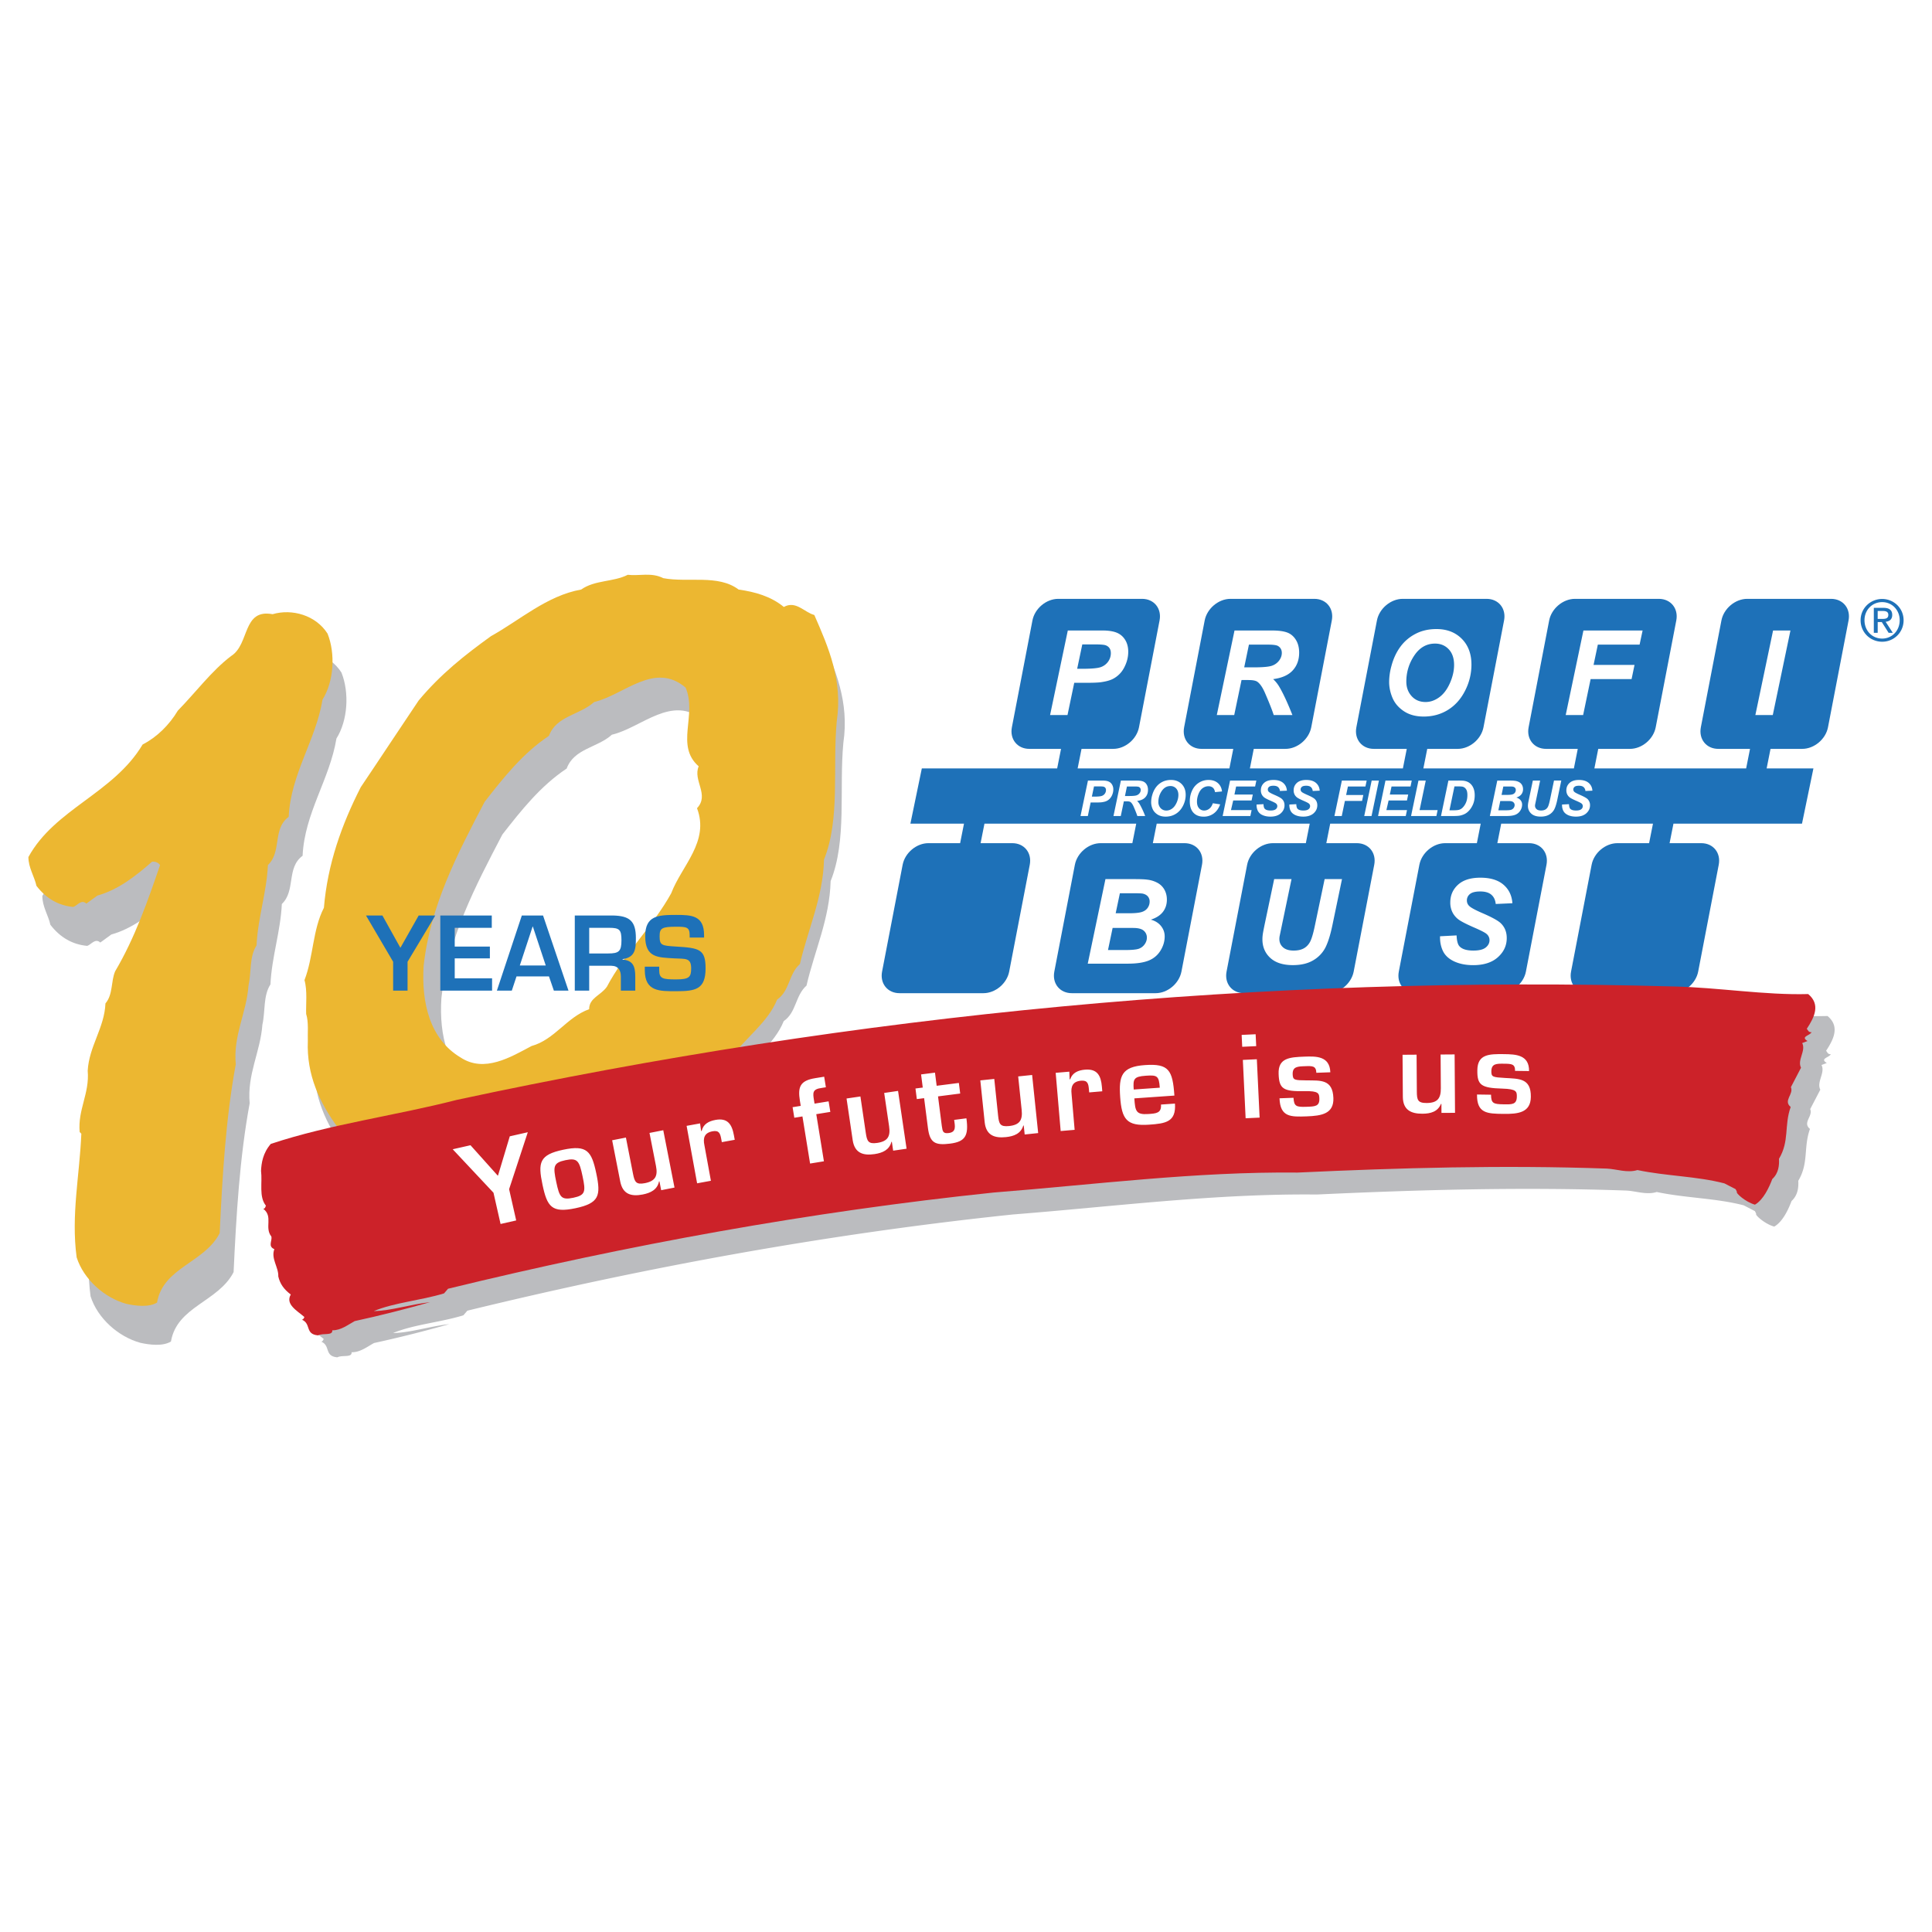<svg xmlns="http://www.w3.org/2000/svg" width="2500" height="2500" viewBox="0 0 192.756 192.756"><g fill-rule="evenodd" clip-rule="evenodd"><path fill="#fff" d="M0 0h192.756v192.756H0V0z"/><path d="M182.688 59.747h-8.371c-1.191 0-2.342.965-2.57 2.155l-2.053 10.658c-.229 1.19.551 2.155 1.74 2.155h3.166l-.387 1.948h-15.141l.385-1.948h3.166c1.189 0 2.34-.965 2.568-2.155l2.053-10.658c.229-1.19-.551-2.155-1.74-2.155h-8.373c-1.189 0-2.34.965-2.57 2.155L152.51 72.56c-.23 1.19.549 2.155 1.74 2.155h3.164l-.387 1.948H142.01l.387-1.948h3.041c1.191 0 2.342-.965 2.57-2.155l2.053-10.658c.229-1.19-.551-2.155-1.74-2.155h-8.373c-1.191 0-2.342.965-2.57 2.155l-2.053 10.658c-.229 1.19.551 2.155 1.74 2.155h3.289l-.387 1.948h-15.264l.385-1.948h3.166c1.189 0 2.34-.965 2.57-2.155l2.051-10.658c.229-1.19-.551-2.155-1.74-2.155h-8.373c-1.189 0-2.34.965-2.57 2.155l-2.051 10.658c-.229 1.19.549 2.155 1.74 2.155h3.164l-.387 1.948h-15.141l.387-1.948h3.164c1.191 0 2.342-.965 2.57-2.155l2.053-10.658c.229-1.19-.551-2.155-1.74-2.155h-8.373c-1.191 0-2.342.965-2.57 2.155l-2.051 10.658c-.23 1.19.549 2.155 1.738 2.155h3.166l-.387 1.948H91.971l-1.14 5.512h5.347l-.386 1.948h-3.165c-1.19 0-2.341.965-2.57 2.155l-2.052 10.658c-.229 1.189.55 2.154 1.74 2.154h8.372c1.191 0 2.342-.965 2.57-2.154l2.053-10.658c.229-1.19-.551-2.155-1.74-2.155h-3.166l.387-1.948h15.141l-.387 1.948h-3.164c-1.189 0-2.34.965-2.57 2.155l-2.051 10.658c-.229 1.189.549 2.154 1.74 2.154h8.373c1.189 0 2.34-.965 2.57-2.154l2.051-10.658c.23-1.19-.551-2.155-1.74-2.155h-3.164l.387-1.948h15.264l-.387 1.948h-3.287c-1.191 0-2.342.965-2.57 2.155l-2.053 10.658c-.229 1.189.551 2.154 1.74 2.154h8.373c1.189 0 2.342-.965 2.57-2.154l2.051-10.658c.23-1.19-.549-2.155-1.74-2.155h-3.041l.387-1.948h15.018l-.385 1.948h-3.166c-1.189 0-2.34.965-2.57 2.155l-2.051 10.658c-.23 1.189.549 2.154 1.74 2.154h8.373c1.189 0 2.34-.965 2.568-2.154l2.053-10.658c.229-1.19-.551-2.155-1.74-2.155h-3.164l.385-1.948h15.143l-.387 1.948h-3.164c-1.191 0-2.342.965-2.57 2.155l-2.053 10.658c-.229 1.189.551 2.154 1.74 2.154h8.373c1.189 0 2.342-.965 2.57-2.154l2.051-10.658c.23-1.19-.549-2.155-1.74-2.155h-3.164l.387-1.948h12.824l1.141-5.512h-4.668l.387-1.948h3.164c1.189 0 2.342-.965 2.57-2.155l2.051-10.658c.228-1.191-.551-2.155-1.742-2.155z" fill="#1e71b8"/><path d="M109.672 78.458c.236 0 .389.013.457.038s.121.064.158.119a.354.354 0 0 1 .057.21.611.611 0 0 1-.414.582c-.129.048-.385.072-.77.072h-.225l.215-1.021h.522zm-.391 1.607c.312 0 .527-.008.641-.024.197-.027.354-.067.469-.12.115-.052.225-.129.324-.23a1.23 1.23 0 0 0 .256-.406 1.38 1.38 0 0 0 .104-.521.929.929 0 0 0-.131-.498.736.736 0 0 0-.354-.299c-.148-.061-.352-.09-.607-.09h-1.438l-.742 3.537h.73l.281-1.349h.467zM113.238 78.468c.213 0 .352.02.416.058a.316.316 0 0 1 .156.29.524.524 0 0 1-.107.313.63.63 0 0 1-.301.22c-.127.047-.387.07-.777.07h-.387l.197-.951h.803zm-.814 1.481c.172 0 .293.024.363.07.111.079.217.233.318.461.182.423.305.735.367.934h.783a8.733 8.733 0 0 0-.543-1.172 1.411 1.411 0 0 0-.264-.331c.365-.046.639-.168.818-.363s.27-.443.27-.744c0-.21-.045-.39-.139-.538a.71.71 0 0 0-.363-.305c-.15-.056-.361-.083-.631-.083h-1.572l-.74 3.537h.729l.307-1.465h.297v-.001zM115.904 78.921c.223-.331.512-.497.867-.497a.75.75 0 0 1 .572.238c.148.159.225.376.225.655 0 .25-.059.505-.178.769-.119.263-.268.459-.449.588a.956.956 0 0 1-.566.194.751.751 0 0 1-.584-.246.885.885 0 0 1-.221-.61c0-.396.112-.759.334-1.091zm-.914 1.775c.094.221.252.407.477.556.223.149.5.224.83.224.379 0 .719-.094 1.02-.282.301-.188.539-.457.715-.806s.264-.71.264-1.083c0-.449-.135-.809-.404-1.081-.27-.271-.623-.408-1.061-.408-.326 0-.619.066-.875.199s-.467.313-.635.542-.293.498-.375.809a2.557 2.557 0 0 0-.094.661c0 .225.044.448.138.669zM121.004 80.14l.732.111c-.143.398-.357.701-.645.911a1.65 1.65 0 0 1-1.006.315c-.432 0-.77-.13-1.014-.391s-.365-.639-.365-1.134c0-.402.08-.77.244-1.104a1.775 1.775 0 0 1 1.625-1.031c.383 0 .693.103.93.308s.375.484.416.838l-.697.067c-.037-.206-.111-.355-.223-.447a.655.655 0 0 0-.439-.139.957.957 0 0 0-.564.184c-.174.122-.314.313-.418.573-.105.26-.158.519-.158.778 0 .283.068.502.205.657s.305.231.508.231c.188 0 .361-.061.518-.183s.273-.305.351-.544zM124.748 81.414h-2.764l.739-3.537h2.623l-.123.591h-1.895l-.168.803h1.832l-.123.592h-1.832l-.223.96h2.059l-.125.591zM125.367 80.268l.693-.036c.008.22.047.369.113.446.105.125.301.188.588.188.238 0 .41-.042.518-.127a.386.386 0 0 0 .158-.31.332.332 0 0 0-.131-.265c-.061-.053-.229-.139-.502-.258-.275-.119-.475-.218-.602-.298s-.225-.183-.297-.31a.871.871 0 0 1-.109-.447c0-.297.107-.544.322-.741.217-.196.529-.294.938-.294.414 0 .736.097.963.292.229.195.354.454.377.777l-.697.031a.579.579 0 0 0-.184-.388c-.105-.09-.26-.135-.465-.135-.201 0-.344.035-.43.106s-.129.16-.129.268c0 .102.039.185.117.251.08.067.254.16.523.277.408.175.666.318.777.428.166.16.248.367.248.62 0 .312-.123.579-.369.8-.248.222-.592.332-1.031.332-.305 0-.568-.051-.791-.153a.943.943 0 0 1-.473-.426 1.35 1.35 0 0 1-.125-.628zM128.639 80.268l.693-.036c.008.22.047.369.113.446.105.125.301.188.588.188.238 0 .41-.042.516-.127a.383.383 0 0 0 .16-.31.332.332 0 0 0-.131-.265c-.061-.053-.229-.139-.502-.258-.275-.119-.475-.218-.602-.298s-.227-.183-.299-.31a.89.89 0 0 1-.107-.447c0-.297.107-.544.322-.741.217-.196.529-.294.938-.294.414 0 .736.097.963.292.229.195.354.454.377.777l-.699.031a.569.569 0 0 0-.182-.388c-.105-.09-.26-.135-.465-.135-.201 0-.344.035-.43.106s-.129.16-.129.268c0 .102.039.185.117.251.08.067.254.16.523.277.408.175.666.318.777.428.166.16.248.367.248.62 0 .312-.123.579-.369.8-.248.222-.592.332-1.031.332-.305 0-.568-.051-.791-.153-.223-.102-.381-.244-.473-.426s-.131-.392-.125-.628zM133.867 81.414h-.73l.742-3.537h2.475l-.125.591h-1.747l-.179.849h1.713l-.123.592h-1.713l-.313 1.505zM136.838 81.414h-.729l.743-3.537h.724l-.738 3.537zM140.252 81.414h-2.762l.739-3.537h2.621l-.121.591h-1.895l-.17.803h1.832l-.123.592h-1.832l-.221.96h2.057l-.125.591zM143.309 81.414h-2.528l.74-3.537h.727l-.615 2.946h1.799l-.123.591zM145.533 78.46c.215 0 .363.015.447.044a.594.594 0 0 1 .299.252c.082.126.123.315.123.565 0 .294-.049.55-.148.768a1.574 1.574 0 0 1-.361.521.818.818 0 0 1-.33.185c-.119.033-.312.049-.58.049h-.369l.498-2.384h.421zm.178 2.901c.268-.064.486-.164.654-.299.221-.174.404-.408.549-.703.146-.296.219-.634.219-1.015 0-.177-.018-.34-.055-.489a1.476 1.476 0 0 0-.158-.395c-.068-.114-.15-.212-.244-.293s-.199-.145-.314-.189a1.44 1.44 0 0 0-.391-.089 6.384 6.384 0 0 0-.51-.012h-.953l-.74 3.537h1.246c.314 0 .547-.018.697-.053zM150.551 78.468c.203 0 .33.005.383.015.096.019.17.058.221.116s.076.132.076.222a.445.445 0 0 1-.328.432c-.107.036-.287.053-.537.053h-.555l.176-.837h.564v-.001zm.631 2.821c.211-.084.377-.221.498-.411.121-.191.182-.393.182-.604a.683.683 0 0 0-.152-.434.805.805 0 0 0-.428-.266c.229-.074.398-.183.508-.327s.164-.314.164-.51c0-.146-.031-.28-.094-.401s-.154-.217-.275-.29-.268-.12-.441-.145a4.248 4.248 0 0 0-.551-.024h-1.209l-.74 3.537h1.668c.366 0 .657-.041.87-.125zm-.631-1.369c.203 0 .348.038.434.115a.368.368 0 0 1 .131.291.505.505 0 0 1-.332.461c-.1.038-.297.057-.592.057h-.701l.191-.924h.869zM152.541 79.74l.391-1.863h.727l-.4 1.92-.1.473a.775.775 0 0 0-.01.113c0 .14.053.255.154.346s.25.136.445.136c.176 0 .32-.033.434-.099a.663.663 0 0 0 .266-.294c.062-.13.127-.352.191-.664l.404-1.932h.727l-.402 1.935c-.086.407-.184.718-.295.934a1.304 1.304 0 0 1-.504.526c-.227.135-.51.202-.855.202-.41 0-.727-.101-.945-.303s-.328-.461-.328-.778c0-.066.006-.138.018-.215.004-.05.033-.196.082-.437zM155.846 80.268l.693-.036c.01.22.047.369.113.446.105.125.303.188.588.188.238 0 .41-.042.518-.127a.386.386 0 0 0 .158-.31.335.335 0 0 0-.129-.265c-.062-.053-.23-.139-.504-.258s-.475-.218-.6-.298a.87.87 0 0 1-.299-.31.892.892 0 0 1-.109-.447c0-.297.107-.544.324-.741.215-.196.527-.294.936-.294.416 0 .736.097.965.292.227.195.352.454.375.777l-.697.031a.57.57 0 0 0-.184-.388c-.105-.09-.26-.135-.463-.135-.201 0-.346.035-.432.106s-.129.16-.129.268a.31.31 0 0 0 .119.251c.078.067.252.16.523.277.406.175.666.318.777.428a.83.83 0 0 1 .248.62c0 .312-.125.579-.371.8-.246.222-.59.332-1.031.332-.305 0-.568-.051-.791-.153-.223-.102-.379-.244-.471-.426s-.133-.392-.127-.628zM109.223 64.292c.564 0 .928.03 1.092.089.162.06.289.155.379.285.09.131.135.297.135.501 0 .303-.088.581-.264.834a1.508 1.508 0 0 1-.725.552c-.309.115-.92.172-1.836.172h-.535l.512-2.434h1.242v.001zm-.932 3.832c.748 0 1.258-.019 1.531-.058.467-.065.84-.16 1.115-.285a2.56 2.56 0 0 0 .773-.549c.24-.242.443-.563.607-.967.166-.402.248-.816.248-1.243 0-.46-.104-.856-.311-1.188s-.488-.57-.844-.714c-.355-.144-.836-.216-1.447-.216h-3.428l-1.768 8.436h1.738l.672-3.216h1.114zM126.516 64.315c.512 0 .842.046.996.138.25.153.375.384.375.691 0 .261-.088.51-.26.748a1.495 1.495 0 0 1-.717.524c-.305.111-.924.167-1.855.167h-.92l.471-2.267h1.91v-.001zm-1.94 3.533c.412 0 .699.056.863.167.27.188.521.554.76 1.099.438 1.009.73 1.751.881 2.227h1.865c-.477-1.204-.908-2.137-1.295-2.796a3.413 3.413 0 0 0-.627-.789c.869-.111 1.52-.4 1.949-.866.43-.467.645-1.058.645-1.775 0-.502-.109-.93-.33-1.283s-.51-.596-.869-.728-.859-.199-1.504-.199h-3.746L121.4 71.34h1.738l.73-3.493h.708v.001zM141.107 65.396c.531-.791 1.221-1.185 2.068-1.185.553 0 1.008.188 1.365.566.355.378.535.899.535 1.562 0 .594-.143 1.206-.424 1.833s-.639 1.095-1.07 1.404-.881.464-1.35.464c-.574 0-1.039-.196-1.393-.587s-.529-.876-.529-1.456c.002-.943.267-1.81.798-2.601zm-2.177 4.232c.223.528.6.97 1.133 1.326.535.357 1.193.536 1.98.536.904 0 1.717-.225 2.434-.673.717-.449 1.285-1.089 1.703-1.922a5.688 5.688 0 0 0 .627-2.584c0-1.07-.32-1.929-.963-2.577s-1.486-.973-2.529-.973c-.779 0-1.473.158-2.082.475-.611.316-1.117.747-1.518 1.292s-.699 1.187-.895 1.928a6.096 6.096 0 0 0-.225 1.576c.001.537.112 1.07.335 1.596zM157.949 71.34h-1.738l1.768-8.435h5.904l-.301 1.41h-4.166l-.426 2.025h4.086l-.293 1.41h-4.086l-.748 3.59zM176.871 71.34h-1.738l1.767-8.435h1.733l-1.762 8.435zM113.076 89.119c.484 0 .789.012.916.034.227.046.4.139.523.276a.769.769 0 0 1 .184.53c0 .218-.064.424-.195.616-.131.191-.326.33-.588.414-.26.084-.688.127-1.283.127h-1.322l.42-1.997h1.345zm1.502 6.726c.506-.199.904-.526 1.191-.981s.432-.935.432-1.441c0-.384-.121-.728-.365-1.033-.244-.306-.582-.517-1.016-.636.545-.177.947-.437 1.209-.78.26-.343.391-.748.391-1.217 0-.349-.074-.667-.225-.955s-.367-.518-.656-.69a2.77 2.77 0 0 0-1.053-.345c-.25-.039-.688-.058-1.312-.058h-2.883l-1.766 8.436h3.977c.877 0 1.57-.1 2.076-.3zm-1.502-3.262c.484 0 .83.091 1.037.273a.886.886 0 0 1 .311.693c0 .23-.072.449-.217.656s-.336.355-.574.446c-.24.09-.711.135-1.414.135h-1.674l.461-2.204h2.07v.001zM126.191 92.151l.934-4.442h1.73l-.955 4.58-.234 1.128a1.643 1.643 0 0 0-.023.271c0 .334.121.609.365.826s.598.325 1.061.325c.418 0 .764-.079 1.037-.236.271-.158.482-.392.633-.702.148-.312.301-.839.453-1.583l.967-4.609h1.732l-.961 4.615c-.203.971-.438 1.713-.701 2.227a3.12 3.12 0 0 1-1.203 1.255c-.537.322-1.217.484-2.037.484-.982 0-1.734-.241-2.256-.723-.521-.482-.781-1.1-.781-1.856 0-.157.012-.328.039-.512.015-.123.081-.472.2-1.048zM143.672 93.412l1.652-.086c.023.525.113.88.27 1.064.254.3.723.449 1.404.449.568 0 .979-.102 1.232-.305.254-.203.379-.449.379-.736a.797.797 0 0 0-.311-.633c-.146-.126-.545-.332-1.199-.616s-1.133-.521-1.434-.71a2.087 2.087 0 0 1-.711-.739 2.117 2.117 0 0 1-.258-1.064c0-.709.256-1.298.771-1.767.514-.468 1.258-.702 2.232-.702.988 0 1.756.232 2.299.696.543.464.84 1.082.895 1.853l-1.664.075c-.041-.403-.188-.711-.438-.926-.248-.215-.617-.323-1.104-.323-.48 0-.822.085-1.027.254a.792.792 0 0 0-.309.639c0 .241.094.441.283.598.188.161.604.382 1.248.662.971.418 1.588.758 1.854 1.019.395.384.592.876.592 1.479 0 .745-.295 1.38-.883 1.908-.59.528-1.41.792-2.461.792-.725 0-1.352-.123-1.883-.366s-.906-.582-1.125-1.016c-.216-.437-.318-.936-.304-1.499z" fill="#fff"/><path d="M187.783 59.759c1.164 0 2.139.918 2.139 2.122a2.126 2.126 0 0 1-2.139 2.144c-1.17 0-2.15-.918-2.15-2.144 0-1.203.98-2.122 2.15-2.122zm0 3.952c.986 0 1.75-.787 1.75-1.83 0-1.021-.764-1.808-1.75-1.808-.998 0-1.762.787-1.762 1.808 0 1.043.764 1.83 1.762 1.83zm-.832-3.067h.963c.594 0 .873.234.873.713 0 .45-.285.638-.656.678l.713 1.101h-.416l-.68-1.072h-.41v1.072h-.387v-2.492zm.387 1.106h.404c.344 0 .656-.017.656-.41 0-.331-.285-.382-.547-.382h-.514v.792h.001z" fill="#1e71b8"/><path d="M34.067 67.1c.802 2.005.635 4.779-.501 6.584-.669 4.077-3.175 7.419-3.376 11.697-1.637 1.203-.668 3.476-2.071 4.812-.134 2.774-1.003 5.248-1.137 8.021-.735 1.137-.501 2.674-.802 4.01-.201 2.74-1.537 4.947-1.27 7.854-1.002 5.414-1.337 11.162-1.604 16.844-1.537 2.975-5.648 3.41-6.25 6.92-.802.5-2.139.334-3.042.133-2.205-.602-4.277-2.439-4.979-4.646-.568-4.211.301-8.221.468-12.332l-.167-.166c-.2-2.24 1.003-3.844.803-6.117.134-2.439 1.671-4.277 1.771-6.717.769-.902.535-2.205.97-3.209 1.972-3.342 3.242-6.984 4.478-10.594-.2-.267-.467-.368-.802-.334-1.671 1.47-3.409 2.807-5.447 3.375l-1.103.802c-.501-.468-.902.201-1.303.334-1.437-.133-2.674-.802-3.677-2.105-.2-.936-.802-1.804-.802-2.874 2.64-4.813 8.489-6.35 11.396-11.229 1.438-.735 2.674-1.971 3.509-3.375 1.771-1.805 3.375-3.977 5.314-5.448 1.872-1.169 1.103-4.746 4.144-4.178 1.937-.569 4.31.1 5.48 1.938zM81.903 63.509c-1.002-.267-1.838-1.47-3.041-.802-1.304-1.069-2.875-1.503-4.512-1.738-2.039-1.538-5.047-.668-7.52-1.136-1.169-.602-2.373-.201-3.542-.334-1.437.735-3.275.501-4.646 1.47-3.409.602-6.149 3.075-8.99 4.646-2.64 1.905-5.013 3.777-7.219 6.417-1.938 2.875-3.843 5.782-5.782 8.656-1.904 3.743-3.308 7.654-3.676 12.032-1.136 2.206-1.036 4.879-1.938 7.219.301 1.035.134 2.439.167 3.375.268.803.134 2.006.167 2.707-.134 3.375 1.169 6.148 3.041 8.689.568 2.006 2.74 3.242 3.843 4.945 4.712 3.678 11.263 3.744 17.346 3.076v-.336c1.704-.066 3.442-.867 4.312-2.404-1.438-1.203.568-1.773 1.136-2.742 4.378-2.639 9.224-5.246 12.5-9.457 1.37-2.039 3.709-3.576 4.645-5.916 1.27-.869 1.137-2.539 2.272-3.543.802-3.475 2.307-6.65 2.407-10.426 1.638-4.077.835-9.191 1.27-13.803.601-4.078-.803-7.32-2.24-10.595zM68.735 92.384c-1.805 3.275-4.679 6.016-6.417 9.325-.602.869-1.771 1.102-1.771 2.238-2.239.803-3.442 3.041-5.749 3.678-2.072 1.102-4.712 2.705-7.085 1.135-3.074-1.838-3.91-5.48-3.676-9.156.668-6.016 3.375-11.163 6.083-16.343 1.905-2.439 3.81-4.846 6.417-6.584.735-2.005 3.074-2.072 4.512-3.375 2.975-.702 6.016-4.077 9.124-1.437 1.17 2.74-1.069 5.781 1.304 7.854-.602 1.403 1.103 2.84-.167 4.178 1.269 3.341-1.539 5.747-2.575 8.487z" fill="#bbbcbf"/><path d="M32.679 63.214c.802 2.005.635 4.779-.501 6.584-.669 4.078-3.175 7.419-3.375 11.697-1.638 1.203-.668 3.476-2.072 4.812-.134 2.774-1.003 5.247-1.136 8.021-.736 1.136-.502 2.673-.802 4.011-.201 2.74-1.538 4.945-1.271 7.854-1.002 5.414-1.336 11.162-1.604 16.844-1.537 2.975-5.648 3.408-6.25 6.918-.802.502-2.139.334-3.042.135-2.205-.602-4.277-2.441-4.979-4.646-.568-4.211.301-8.221.468-12.332l-.167-.168c-.2-2.238 1.002-3.842.802-6.115.133-2.439 1.671-4.277 1.771-6.717.769-.902.535-2.207.969-3.209 1.972-3.342 3.242-6.985 4.479-10.594-.201-.268-.468-.368-.802-.334-1.671 1.471-3.409 2.808-5.448 3.376l-1.103.802c-.501-.468-.902.201-1.303.334-1.437-.134-2.673-.802-3.676-2.106-.201-.936-.803-1.805-.803-2.874 2.641-4.813 8.489-6.35 11.396-11.229 1.438-.735 2.674-1.972 3.51-3.376 1.771-1.805 3.375-3.977 5.314-5.447 1.871-1.169 1.103-4.746 4.144-4.178 1.938-.569 4.311.099 5.481 1.937zM81.244 61.358c-1.002-.267-1.838-1.471-3.041-.802-1.304-1.069-2.875-1.503-4.512-1.737-2.039-1.538-5.047-.669-7.52-1.137-1.169-.601-2.373-.201-3.542-.334-1.437.735-3.275.501-4.646 1.471-3.409.601-6.149 3.075-8.99 4.645-2.64 1.905-5.013 3.776-7.219 6.417-1.938 2.874-3.843 5.781-5.782 8.656-1.905 3.743-3.309 7.653-3.676 12.031-1.136 2.206-1.036 4.879-1.938 7.22.301 1.035.134 2.439.167 3.375.267.801.133 2.004.167 2.707-.134 3.375 1.169 6.148 3.041 8.689.568 2.004 2.74 3.24 3.844 4.945 4.712 3.676 11.262 3.744 17.345 3.074v-.334c1.705-.066 3.442-.869 4.312-2.406-1.437-1.203.568-1.771 1.136-2.74 4.378-2.641 9.224-5.246 12.499-9.457 1.371-2.039 3.71-3.576 4.646-5.916 1.27-.869 1.137-2.539 2.272-3.543.803-3.475 2.307-6.65 2.406-10.427 1.638-4.077.836-9.19 1.271-13.802.6-4.078-.803-7.32-2.24-10.595zM66.966 89.123c-1.805 3.275-4.679 6.016-6.417 9.324-.602.869-1.771 1.104-1.771 2.24-2.239.801-3.442 3.041-5.749 3.676-2.072 1.102-4.712 2.707-7.084 1.137-3.075-1.84-3.911-5.482-3.677-9.158.669-6.016 3.375-11.162 6.083-16.342 1.905-2.44 3.81-4.846 6.417-6.584.735-2.005 3.075-2.072 4.512-3.375 2.975-.702 6.016-4.078 9.124-1.438 1.17 2.741-1.069 5.782 1.304 7.854-.602 1.404 1.103 2.841-.167 4.178 1.268 3.341-1.539 5.747-2.575 8.488z" fill="#ecb731"/><path d="M182.188 104.84c.133.121.15.355.473.338-.152.334-1.137.432-.4.877l-.529.201c.395.781-.516 1.68-.119 2.463l-1.01 1.936c.303.715-.799 1.34-.023 1.979-.666 1.875-.102 3.387-1.166 5.174.037.607-.021 1.424-.668 2.014-.322.848-.875 2.059-1.729 2.557-.947-.262-1.969-1.186-1.799-1.285l-.131-.26-1.117-.578c-2.746-.717-5.816-.725-8.676-1.33-1.023.32-2.084-.105-3.07-.145-10.307-.365-20.598-.08-30.85.396-10.176-.104-20.24 1.199-30.324 1.992-18.308 1.916-36.431 5.211-54.423 9.598l-.398.463c-2.332.713-4.929.906-7.015 1.768 1.706-.027 3.697-.68 5.611-.891a124.414 124.414 0 0 1-7.508 1.887c-.664.355-1.366.934-2.238.92.055.566-.929.25-1.422.506-1.326-.117-.661-1.164-1.607-1.564.133-.016.189-.141.247-.266-.718-.625-1.93-1.27-1.359-2.246-.7-.529-1.078-1.076-1.247-1.805.04-.914-.754-1.785-.392-2.717-.682-.295-.188-.828-.3-1.268-.718-.902.212-1.98-.809-2.766.189-.004.209-.184.266-.309-.718-.902-.336-2.289-.485-3.477.04-.773.174-1.758.972-2.682 5.916-1.973 12.379-2.807 18.561-4.395 39.982-8.598 80.448-12.477 121.375-11.316 4.471.096 9.131.881 13.453.758 1.225 1.018.654 2.27-.144 3.473z" fill="#bbbcbf"/><path d="M180.262 102.648c.133.123.15.357.475.338-.154.334-1.139.434-.4.877l-.531.203c.396.781-.516 1.68-.119 2.461l-1.008 1.938c.301.715-.799 1.34-.023 1.977-.668 1.877-.102 3.389-1.168 5.174.037.609-.021 1.426-.666 2.016-.324.848-.877 2.059-1.73 2.557-.947-.262-1.969-1.186-1.797-1.285l-.133-.262-1.117-.576c-2.746-.717-5.816-.725-8.676-1.33-1.023.32-2.084-.105-3.068-.146-10.309-.363-20.598-.08-30.852.398-10.176-.105-20.24 1.199-30.322 1.992-18.31 1.916-36.433 5.211-54.424 9.598l-.399.463c-2.333.713-4.929.904-7.015 1.768 1.705-.027 3.696-.68 5.611-.891-2.162.615-5.005 1.35-7.508 1.887-.664.355-1.367.934-2.238.92.055.566-.929.25-1.422.506-1.327-.117-.661-1.164-1.608-1.564.133-.016.19-.141.247-.268-.719-.625-1.93-1.268-1.359-2.244-.7-.529-1.078-1.076-1.247-1.807.04-.912-.754-1.785-.392-2.717-.682-.293-.188-.826-.3-1.266-.718-.902.213-1.98-.809-2.768.189-.002.209-.182.266-.307-.719-.902-.337-2.289-.486-3.477.04-.773.175-1.758.972-2.684 5.917-1.971 12.38-2.805 18.561-4.393 39.982-8.598 80.447-12.477 121.375-11.316 4.473.096 9.133.879 13.453.758 1.226 1.017.656 2.269-.143 3.47z" fill="#cc2229"/><path fill="#fff" d="M50.794 118.645l.707 3.119-1.559.353-.707-3.119-4.068-4.336 1.775-.402 2.713 3.027.033-.008 1.173-3.908 1.798-.408-1.865 5.682zM56.411 115.752c1.216-.256 1.388.07 1.713 1.613.321 1.521.294 1.877-.921 2.135-1.217.256-1.386-.059-1.707-1.58-.326-1.543-.302-1.91.915-2.168zm-.22-1.043c-2.379.502-2.534 1.273-2.066 3.488.466 2.205.919 2.848 3.298 2.346 2.378-.502 2.534-1.273 2.068-3.479-.468-2.214-.922-2.857-3.3-2.355zM65.966 118.746l-.173-.883-.044.008c-.166.824-.838 1.148-1.623 1.303-1.144.225-1.983-.018-2.24-1.27l-.812-4.139 1.373-.27.707 3.605c.16.816.298 1.117 1.181.945 1.057-.207 1.307-.721 1.113-1.711l-.647-3.301 1.373-.27 1.121 5.719-1.329.264zM69.847 112.082l.105.76.054-.01c.157-.684.713-.977 1.379-1.098 1.212-.223 1.639.443 1.836 1.525l.084.459-1.289.234-.053-.295c-.106-.578-.223-.906-.867-.789-.819.15-.974.664-.815 1.402l.646 3.537-1.376.252-1.048-5.732 1.344-.245zM82.843 110.934l-1.403.227.762 4.701-1.38.225-.762-4.701-.811.131-.171-1.053.811-.131-.082-.504c-.224-1.381.011-2.016 1.523-2.26l.898-.146.17 1.053-.417.068c-.948.119-.885.502-.771 1.215l.057.35 1.403-.227.173 1.052zM89.111 114.803l-.131-.889-.044.006c-.205.816-.892 1.107-1.682 1.225-1.153.17-1.98-.111-2.178-1.373l-.616-4.174 1.384-.203.536 3.635c.122.822.245 1.131 1.135 1 1.065-.158 1.339-.658 1.191-1.658l-.49-3.328 1.383-.203.851 5.766-1.339.196zM91.337 108.6l.727-.094-.168-1.311 1.387-.178.168 1.311 2.214-.283.135 1.057-2.213.285.379 2.961c.079.527.11.77.693.695.782-.1.615-.705.538-1.311l1.222-.158c.246 1.748-.126 2.334-1.624 2.525-1.52.195-2.027-.098-2.215-1.562l-.381-2.973-.727.092-.135-1.056zM102.232 113.189l-.094-.895-.045.004c-.238.807-.938 1.07-1.732 1.152-1.158.121-1.973-.195-2.117-1.465l-.438-4.195 1.393-.145.381 3.654c.086.828.195 1.139 1.09 1.047 1.072-.111 1.367-.602 1.262-1.605l-.348-3.346 1.391-.145.604 5.797-1.347.142zM106.686 106.92l.031.766.055-.004c.223-.666.805-.904 1.479-.961 1.229-.105 1.59.6 1.684 1.693l.039.465-1.305.111-.027-.299c-.049-.586-.133-.924-.787-.869-.828.072-1.031.568-.945 1.318l.307 3.584-1.393.119-.498-5.807 1.36-.116zM113.111 108.701c-.072-1.031-.012-1.291 1.195-1.375 1.141-.08 1.324-.004 1.406 1.193l-2.601.182zm2.721 1.5c.059.865-.484.891-1.26.945-1.25.088-1.312-.309-1.398-1.561l3.996-.279c-.176-2.535-.547-3.211-2.938-3.043-2.348.162-2.617 1.096-2.473 3.176.158 2.248.662 2.926 2.887 2.77 1.662-.115 2.707-.277 2.58-2.104l-1.394.096zM125.672 111.504l-1.396.066-.277-5.822 1.396-.066.277 5.822zm-.34-7.131l-1.396.066-.057-1.186 1.396-.066.057 1.186zM131.332 107.033c-.025-.699-.393-.686-1.135-.658-.744.025-1.254.045-1.227.811.021.576.178.592 1.4.604 1.377.018 2.594-.125 2.662 1.76.057 1.576-1.18 1.775-2.656 1.83-1.586.057-2.65.094-2.719-1.803l1.396-.051c.053.844.256.936 1.289.898.832-.029 1.32-.025 1.291-.824-.018-.51-.061-.764-1.471-.736-2.143.045-2.541-.23-2.594-1.717-.059-1.598 1.096-1.672 2.594-1.727 1.141-.041 2.508-.068 2.566 1.562l-1.396.051zM143.816 111.035l-.006-.898h-.045c-.316.779-1.037.975-1.836.979-1.166.008-1.945-.385-1.967-1.662l-.029-4.219 1.4-.01.025 3.676c.006.832.086 1.152.984 1.146 1.076-.008 1.418-.465 1.41-1.475l-.023-3.363 1.398-.01.041 5.828-1.352.008zM151.158 106.842c.01-.701-.357-.705-1.1-.715-.744-.01-1.256-.018-1.266.75-.008.576.146.6 1.367.672 1.377.086 2.6.002 2.574 1.889-.021 1.576-1.268 1.715-2.744 1.695-1.586-.02-2.652-.035-2.627-1.934l1.398.02c.012.844.211.945 1.242.959.832.012 1.32.041 1.332-.758.006-.512-.023-.768-1.434-.809-2.143-.061-2.527-.355-2.506-1.842.02-1.6 1.176-1.617 2.674-1.598 1.143.016 2.508.055 2.486 1.688l-1.396-.017z"/><path fill="#1e71b8" d="M40.662 95.956v2.878h-1.438v-2.878l-2.708-4.616h1.638l1.779 3.197h.03l1.808-3.197h1.659l-2.768 4.616zM45.368 94.438h3.507v1.179h-3.507v1.988h3.727v1.229h-5.166V91.34h5.136v1.229h-3.697v1.869zM54.45 96.326h-2.588l1.279-3.887h.02l1.289 3.887zm.32 1.088l.489 1.42h1.459L54.18 91.34h-2.118l-2.488 7.494h1.489l.47-1.42h3.237zM58.786 95.127v-2.558h1.998c1.029 0 1.219.19 1.219 1.249 0 1.099-.259 1.309-1.319 1.309h-1.898zm2.208 1.228c.689.01.949.449.949 1.08v1.398h1.438v-1.398c0-1.061-.25-1.609-1.269-1.699v-.04c1.269-.19 1.329-1 1.329-2.108 0-1.699-.63-2.208-2.268-2.248h-3.827v7.494h1.438v-2.479h2.21zM65.769 96.445v.35c0 .859.37.92 1.699.92 1.309 0 1.489-.24 1.489-1.109 0-1.069-.569-.929-1.688-.989-1.618-.1-2.897-.04-2.897-2.218 0-2.058 1.299-2.118 3.097-2.118 1.528 0 2.777.05 2.777 2.018v.24h-1.438v-.24c0-.809-.33-.839-1.339-.839-1.429 0-1.658.14-1.658.939 0 .919.189.949 1.648 1.04 2.308.139 2.937.259 2.937 2.167 0 2.107-.999 2.287-2.927 2.287-1.658 0-3.137.051-3.137-2.098v-.35h1.437z"/></g></svg>